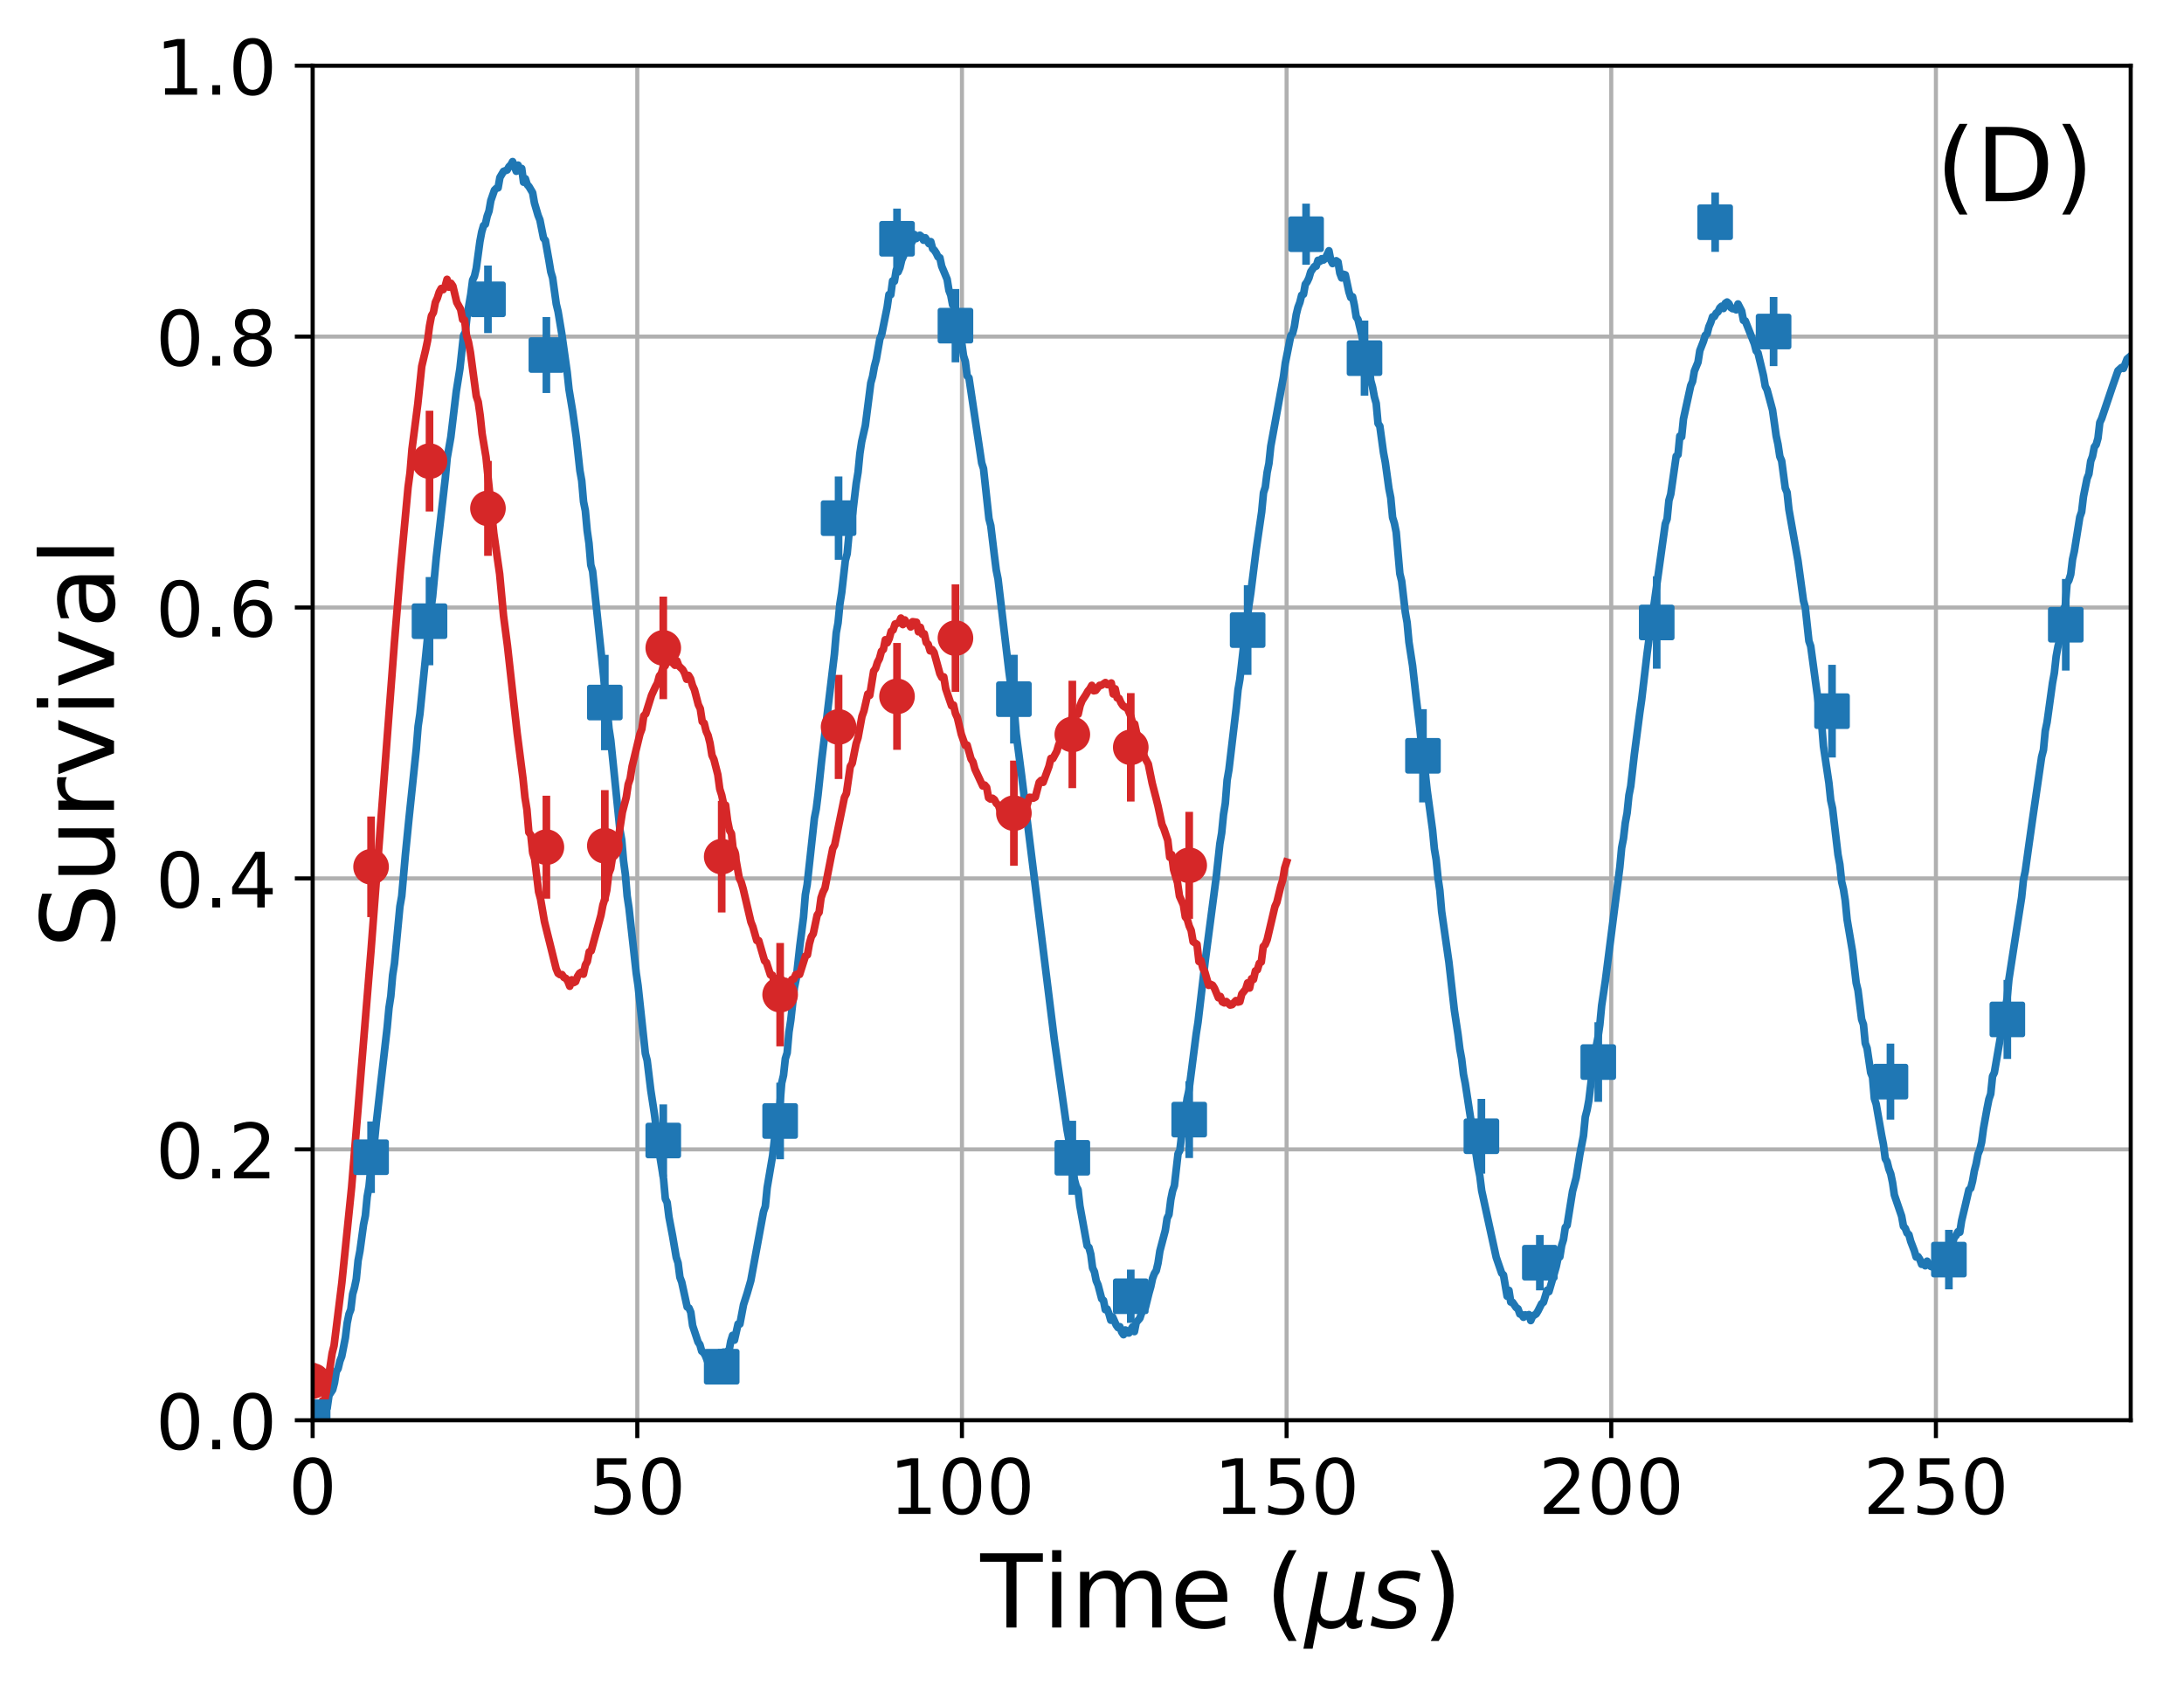<?xml version="1.0" encoding="utf-8" standalone="no"?>
<!DOCTYPE svg PUBLIC "-//W3C//DTD SVG 1.1//EN"
  "http://www.w3.org/Graphics/SVG/1.1/DTD/svg11.dtd">
<!-- Created with matplotlib (http://matplotlib.org/) -->
<svg height="331pt" version="1.1" viewBox="0 0 429 331" width="429pt" xmlns="http://www.w3.org/2000/svg" xmlns:xlink="http://www.w3.org/1999/xlink">
 <defs>
  <style type="text/css">
*{stroke-linecap:butt;stroke-linejoin:round;}
  </style>
 </defs>
 <g id="figure_1">
  <g id="patch_1">
   <path d="M 0 331.128 
L 429.231 331.128 
L 429.231 0 
L 0 0 
z
" style="fill:none;"/>
  </g>
  <g id="axes_1">
   <g id="patch_2">
    <path d="M 61.411 279.011 
L 418.531 279.011 
L 418.531 12.899 
L 61.411 12.899 
z
" style="fill:none;"/>
   </g>
   <g id="matplotlib.axis_1">
    <g id="xtick_1">
     <g id="line2d_1">
      <path clip-path="url(#p1da729468f)" d="M 61.411 279.011 
L 61.411 12.899 
" style="fill:none;stroke:#b0b0b0;stroke-linecap:square;stroke-width:0.8;"/>
     </g>
     <g id="line2d_2">
      <defs>
       <path d="M 0 0 
L 0 3.5 
" id="m005f0a59be" style="stroke:#000000;stroke-width:0.8;"/>
      </defs>
      <g>
       <use style="stroke:#000000;stroke-width:0.8;" x="61.411" xlink:href="#m005f0a59be" y="279.011"/>
      </g>
     </g>
     <g id="text_1">
      <!-- 0 -->
      <defs>
       <path d="M 31.781 66.406 
Q 24.172 66.406 20.328 58.906 
Q 16.5 51.422 16.5 36.375 
Q 16.5 21.391 20.328 13.891 
Q 24.172 6.391 31.781 6.391 
Q 39.453 6.391 43.281 13.891 
Q 47.125 21.391 47.125 36.375 
Q 47.125 51.422 43.281 58.906 
Q 39.453 66.406 31.781 66.406 
z
M 31.781 74.219 
Q 44.047 74.219 50.516 64.516 
Q 56.984 54.828 56.984 36.375 
Q 56.984 17.969 50.516 8.266 
Q 44.047 -1.422 31.781 -1.422 
Q 19.531 -1.422 13.062 8.266 
Q 6.594 17.969 6.594 36.375 
Q 6.594 54.828 13.062 64.516 
Q 19.531 74.219 31.781 74.219 
z
" id="DejaVuSans-30"/>
      </defs>
      <g transform="translate(56.639 297.408)scale(0.15 -0.15)">
       <use xlink:href="#DejaVuSans-30"/>
      </g>
     </g>
    </g>
    <g id="xtick_2">
     <g id="line2d_3">
      <path clip-path="url(#p1da729468f)" d="M 125.182 279.011 
L 125.182 12.899 
" style="fill:none;stroke:#b0b0b0;stroke-linecap:square;stroke-width:0.8;"/>
     </g>
     <g id="line2d_4">
      <g>
       <use style="stroke:#000000;stroke-width:0.8;" x="125.182" xlink:href="#m005f0a59be" y="279.011"/>
      </g>
     </g>
     <g id="text_2">
      <!-- 50 -->
      <defs>
       <path d="M 10.797 72.906 
L 49.516 72.906 
L 49.516 64.594 
L 19.828 64.594 
L 19.828 46.734 
Q 21.969 47.469 24.109 47.828 
Q 26.266 48.188 28.422 48.188 
Q 40.625 48.188 47.75 41.5 
Q 54.891 34.812 54.891 23.391 
Q 54.891 11.625 47.562 5.094 
Q 40.234 -1.422 26.906 -1.422 
Q 22.312 -1.422 17.547 -0.641 
Q 12.797 0.141 7.719 1.703 
L 7.719 11.625 
Q 12.109 9.234 16.797 8.062 
Q 21.484 6.891 26.703 6.891 
Q 35.156 6.891 40.078 11.328 
Q 45.016 15.766 45.016 23.391 
Q 45.016 31 40.078 35.438 
Q 35.156 39.891 26.703 39.891 
Q 22.75 39.891 18.812 39.016 
Q 14.891 38.141 10.797 36.281 
z
" id="DejaVuSans-35"/>
      </defs>
      <g transform="translate(115.639 297.408)scale(0.15 -0.15)">
       <use xlink:href="#DejaVuSans-35"/>
       <use x="63.623" xlink:href="#DejaVuSans-30"/>
      </g>
     </g>
    </g>
    <g id="xtick_3">
     <g id="line2d_5">
      <path clip-path="url(#p1da729468f)" d="M 188.954 279.011 
L 188.954 12.899 
" style="fill:none;stroke:#b0b0b0;stroke-linecap:square;stroke-width:0.8;"/>
     </g>
     <g id="line2d_6">
      <g>
       <use style="stroke:#000000;stroke-width:0.8;" x="188.954" xlink:href="#m005f0a59be" y="279.011"/>
      </g>
     </g>
     <g id="text_3">
      <!-- 100 -->
      <defs>
       <path d="M 12.406 8.297 
L 28.516 8.297 
L 28.516 63.922 
L 10.984 60.406 
L 10.984 69.391 
L 28.422 72.906 
L 38.281 72.906 
L 38.281 8.297 
L 54.391 8.297 
L 54.391 0 
L 12.406 0 
z
" id="DejaVuSans-31"/>
      </defs>
      <g transform="translate(174.638 297.408)scale(0.15 -0.15)">
       <use xlink:href="#DejaVuSans-31"/>
       <use x="63.623" xlink:href="#DejaVuSans-30"/>
       <use x="127.246" xlink:href="#DejaVuSans-30"/>
      </g>
     </g>
    </g>
    <g id="xtick_4">
     <g id="line2d_7">
      <path clip-path="url(#p1da729468f)" d="M 252.725 279.011 
L 252.725 12.899 
" style="fill:none;stroke:#b0b0b0;stroke-linecap:square;stroke-width:0.8;"/>
     </g>
     <g id="line2d_8">
      <g>
       <use style="stroke:#000000;stroke-width:0.8;" x="252.725" xlink:href="#m005f0a59be" y="279.011"/>
      </g>
     </g>
     <g id="text_4">
      <!-- 150 -->
      <g transform="translate(238.41 297.408)scale(0.15 -0.15)">
       <use xlink:href="#DejaVuSans-31"/>
       <use x="63.623" xlink:href="#DejaVuSans-35"/>
       <use x="127.246" xlink:href="#DejaVuSans-30"/>
      </g>
     </g>
    </g>
    <g id="xtick_5">
     <g id="line2d_9">
      <path clip-path="url(#p1da729468f)" d="M 316.497 279.011 
L 316.497 12.899 
" style="fill:none;stroke:#b0b0b0;stroke-linecap:square;stroke-width:0.8;"/>
     </g>
     <g id="line2d_10">
      <g>
       <use style="stroke:#000000;stroke-width:0.8;" x="316.497" xlink:href="#m005f0a59be" y="279.011"/>
      </g>
     </g>
     <g id="text_5">
      <!-- 200 -->
      <defs>
       <path d="M 19.188 8.297 
L 53.609 8.297 
L 53.609 0 
L 7.328 0 
L 7.328 8.297 
Q 12.938 14.109 22.625 23.891 
Q 32.328 33.688 34.812 36.531 
Q 39.547 41.844 41.422 45.531 
Q 43.312 49.219 43.312 52.781 
Q 43.312 58.594 39.234 62.25 
Q 35.156 65.922 28.609 65.922 
Q 23.969 65.922 18.812 64.312 
Q 13.672 62.703 7.812 59.422 
L 7.812 69.391 
Q 13.766 71.781 18.938 73 
Q 24.125 74.219 28.422 74.219 
Q 39.75 74.219 46.484 68.547 
Q 53.219 62.891 53.219 53.422 
Q 53.219 48.922 51.531 44.891 
Q 49.859 40.875 45.406 35.406 
Q 44.188 33.984 37.641 27.219 
Q 31.109 20.453 19.188 8.297 
z
" id="DejaVuSans-32"/>
      </defs>
      <g transform="translate(302.181 297.408)scale(0.15 -0.15)">
       <use xlink:href="#DejaVuSans-32"/>
       <use x="63.623" xlink:href="#DejaVuSans-30"/>
       <use x="127.246" xlink:href="#DejaVuSans-30"/>
      </g>
     </g>
    </g>
    <g id="xtick_6">
     <g id="line2d_11">
      <path clip-path="url(#p1da729468f)" d="M 380.268 279.011 
L 380.268 12.899 
" style="fill:none;stroke:#b0b0b0;stroke-linecap:square;stroke-width:0.8;"/>
     </g>
     <g id="line2d_12">
      <g>
       <use style="stroke:#000000;stroke-width:0.8;" x="380.268" xlink:href="#m005f0a59be" y="279.011"/>
      </g>
     </g>
     <g id="text_6">
      <!-- 250 -->
      <g transform="translate(365.952 297.408)scale(0.15 -0.15)">
       <use xlink:href="#DejaVuSans-32"/>
       <use x="63.623" xlink:href="#DejaVuSans-35"/>
       <use x="127.246" xlink:href="#DejaVuSans-30"/>
      </g>
     </g>
    </g>
    <g id="text_7">
     <!-- Time ($\mu s$) -->
     <defs>
      <path d="M -0.297 72.906 
L 61.375 72.906 
L 61.375 64.594 
L 35.5 64.594 
L 35.5 0 
L 25.594 0 
L 25.594 64.594 
L -0.297 64.594 
z
" id="DejaVuSans-54"/>
      <path d="M 9.422 54.688 
L 18.406 54.688 
L 18.406 0 
L 9.422 0 
z
M 9.422 75.984 
L 18.406 75.984 
L 18.406 64.594 
L 9.422 64.594 
z
" id="DejaVuSans-69"/>
      <path d="M 52 44.188 
Q 55.375 50.25 60.062 53.125 
Q 64.75 56 71.094 56 
Q 79.641 56 84.281 50.016 
Q 88.922 44.047 88.922 33.016 
L 88.922 0 
L 79.891 0 
L 79.891 32.719 
Q 79.891 40.578 77.094 44.375 
Q 74.312 48.188 68.609 48.188 
Q 61.625 48.188 57.562 43.547 
Q 53.516 38.922 53.516 30.906 
L 53.516 0 
L 44.484 0 
L 44.484 32.719 
Q 44.484 40.625 41.703 44.406 
Q 38.922 48.188 33.109 48.188 
Q 26.219 48.188 22.156 43.531 
Q 18.109 38.875 18.109 30.906 
L 18.109 0 
L 9.078 0 
L 9.078 54.688 
L 18.109 54.688 
L 18.109 46.188 
Q 21.188 51.219 25.484 53.609 
Q 29.781 56 35.688 56 
Q 41.656 56 45.828 52.969 
Q 50 49.953 52 44.188 
z
" id="DejaVuSans-6d"/>
      <path d="M 56.203 29.594 
L 56.203 25.203 
L 14.891 25.203 
Q 15.484 15.922 20.484 11.062 
Q 25.484 6.203 34.422 6.203 
Q 39.594 6.203 44.453 7.469 
Q 49.312 8.734 54.109 11.281 
L 54.109 2.781 
Q 49.266 0.734 44.188 -0.344 
Q 39.109 -1.422 33.891 -1.422 
Q 20.797 -1.422 13.156 6.188 
Q 5.516 13.812 5.516 26.812 
Q 5.516 40.234 12.766 48.109 
Q 20.016 56 32.328 56 
Q 43.359 56 49.781 48.891 
Q 56.203 41.797 56.203 29.594 
z
M 47.219 32.234 
Q 47.125 39.594 43.094 43.984 
Q 39.062 48.391 32.422 48.391 
Q 24.906 48.391 20.391 44.141 
Q 15.875 39.891 15.188 32.172 
z
" id="DejaVuSans-65"/>
      <path id="DejaVuSans-20"/>
      <path d="M 31 75.875 
Q 24.469 64.656 21.281 53.656 
Q 18.109 42.672 18.109 31.391 
Q 18.109 20.125 21.312 9.062 
Q 24.516 -2 31 -13.188 
L 23.188 -13.188 
Q 15.875 -1.703 12.234 9.375 
Q 8.594 20.453 8.594 31.391 
Q 8.594 42.281 12.203 53.312 
Q 15.828 64.359 23.188 75.875 
z
" id="DejaVuSans-28"/>
      <path d="M -1.312 -20.797 
L 13.375 54.688 
L 22.406 54.688 
L 15.766 20.656 
Q 15.578 19.625 15.422 18.359 
Q 15.281 17.094 15.281 15.828 
Q 15.281 11.281 18.141 8.828 
Q 21 6.391 26.312 6.391 
Q 33.547 6.391 37.984 10.484 
Q 42.438 14.594 44 22.797 
L 50.203 54.688 
L 59.188 54.688 
L 51.031 12.641 
Q 50.828 11.719 50.75 11.031 
Q 50.688 10.359 50.688 9.812 
Q 50.688 8.297 51.297 7.594 
Q 51.906 6.891 53.219 6.891 
Q 53.719 6.891 54.562 7.125 
Q 55.422 7.375 56.984 8.016 
L 55.609 0.781 
Q 53.469 -0.297 51.516 -0.859 
Q 49.562 -1.422 47.703 -1.422 
Q 44.484 -1.422 42.656 0.625 
Q 40.828 2.688 40.828 6.297 
Q 38.094 2.391 34.297 0.484 
Q 30.516 -1.422 25.391 -1.422 
Q 20.844 -1.422 17.453 0.672 
Q 14.062 2.781 12.984 6.203 
L 7.719 -20.797 
z
" id="DejaVuSans-Oblique-3bc"/>
      <path d="M 50 53.078 
L 48.297 44.578 
Q 44.734 46.531 40.766 47.5 
Q 36.812 48.484 32.625 48.484 
Q 25.531 48.484 21.453 46.062 
Q 17.391 43.656 17.391 39.5 
Q 17.391 34.672 26.859 32.078 
Q 27.594 31.891 27.938 31.781 
L 30.812 30.906 
Q 39.797 28.422 42.797 25.688 
Q 45.797 22.953 45.797 18.219 
Q 45.797 9.516 38.891 4.047 
Q 31.984 -1.422 20.797 -1.422 
Q 16.453 -1.422 11.672 -0.578 
Q 6.891 0.25 1.125 2 
L 2.875 11.281 
Q 7.812 8.734 12.594 7.422 
Q 17.391 6.109 21.781 6.109 
Q 28.375 6.109 32.5 8.938 
Q 36.625 11.766 36.625 16.109 
Q 36.625 20.797 25.781 23.688 
L 24.859 23.922 
L 21.781 24.703 
Q 14.938 26.516 11.766 29.469 
Q 8.594 32.422 8.594 37.016 
Q 8.594 45.75 15.156 50.875 
Q 21.734 56 33.016 56 
Q 37.453 56 41.672 55.266 
Q 45.906 54.547 50 53.078 
z
" id="DejaVuSans-Oblique-73"/>
      <path d="M 8.016 75.875 
L 15.828 75.875 
Q 23.141 64.359 26.781 53.312 
Q 30.422 42.281 30.422 31.391 
Q 30.422 20.453 26.781 9.375 
Q 23.141 -1.703 15.828 -13.188 
L 8.016 -13.188 
Q 14.5 -2 17.703 9.062 
Q 20.906 20.125 20.906 31.391 
Q 20.906 42.672 17.703 53.656 
Q 14.5 64.656 8.016 75.875 
z
" id="DejaVuSans-29"/>
     </defs>
     <g transform="translate(192.571 319.728)scale(0.2 -0.2)">
      <use transform="translate(0 0.016)" xlink:href="#DejaVuSans-54"/>
      <use transform="translate(61.084 0.016)" xlink:href="#DejaVuSans-69"/>
      <use transform="translate(88.867 0.016)" xlink:href="#DejaVuSans-6d"/>
      <use transform="translate(186.279 0.016)" xlink:href="#DejaVuSans-65"/>
      <use transform="translate(247.803 0.016)" xlink:href="#DejaVuSans-20"/>
      <use transform="translate(279.59 0.016)" xlink:href="#DejaVuSans-28"/>
      <use transform="translate(318.604 0.016)" xlink:href="#DejaVuSans-Oblique-3bc"/>
      <use transform="translate(382.227 0.016)" xlink:href="#DejaVuSans-Oblique-73"/>
      <use transform="translate(434.326 0.016)" xlink:href="#DejaVuSans-29"/>
     </g>
    </g>
   </g>
   <g id="matplotlib.axis_2">
    <g id="ytick_1">
     <g id="line2d_13">
      <path clip-path="url(#p1da729468f)" d="M 61.411 279.011 
L 418.531 279.011 
" style="fill:none;stroke:#b0b0b0;stroke-linecap:square;stroke-width:0.8;"/>
     </g>
     <g id="line2d_14">
      <defs>
       <path d="M 0 0 
L -3.5 0 
" id="mc3ce260a5b" style="stroke:#000000;stroke-width:0.8;"/>
      </defs>
      <g>
       <use style="stroke:#000000;stroke-width:0.8;" x="61.411" xlink:href="#mc3ce260a5b" y="279.011"/>
      </g>
     </g>
     <g id="text_8">
      <!-- 0.0 -->
      <defs>
       <path d="M 10.688 12.406 
L 21 12.406 
L 21 0 
L 10.688 0 
z
" id="DejaVuSans-2e"/>
      </defs>
      <g transform="translate(30.556 284.71)scale(0.15 -0.15)">
       <use xlink:href="#DejaVuSans-30"/>
       <use x="63.623" xlink:href="#DejaVuSans-2e"/>
       <use x="95.41" xlink:href="#DejaVuSans-30"/>
      </g>
     </g>
    </g>
    <g id="ytick_2">
     <g id="line2d_15">
      <path clip-path="url(#p1da729468f)" d="M 61.411 225.788 
L 418.531 225.788 
" style="fill:none;stroke:#b0b0b0;stroke-linecap:square;stroke-width:0.8;"/>
     </g>
     <g id="line2d_16">
      <g>
       <use style="stroke:#000000;stroke-width:0.8;" x="61.411" xlink:href="#mc3ce260a5b" y="225.788"/>
      </g>
     </g>
     <g id="text_9">
      <!-- 0.2 -->
      <g transform="translate(30.556 231.487)scale(0.15 -0.15)">
       <use xlink:href="#DejaVuSans-30"/>
       <use x="63.623" xlink:href="#DejaVuSans-2e"/>
       <use x="95.41" xlink:href="#DejaVuSans-32"/>
      </g>
     </g>
    </g>
    <g id="ytick_3">
     <g id="line2d_17">
      <path clip-path="url(#p1da729468f)" d="M 61.411 172.566 
L 418.531 172.566 
" style="fill:none;stroke:#b0b0b0;stroke-linecap:square;stroke-width:0.8;"/>
     </g>
     <g id="line2d_18">
      <g>
       <use style="stroke:#000000;stroke-width:0.8;" x="61.411" xlink:href="#mc3ce260a5b" y="172.566"/>
      </g>
     </g>
     <g id="text_10">
      <!-- 0.4 -->
      <defs>
       <path d="M 37.797 64.312 
L 12.891 25.391 
L 37.797 25.391 
z
M 35.203 72.906 
L 47.609 72.906 
L 47.609 25.391 
L 58.016 25.391 
L 58.016 17.188 
L 47.609 17.188 
L 47.609 0 
L 37.797 0 
L 37.797 17.188 
L 4.891 17.188 
L 4.891 26.703 
z
" id="DejaVuSans-34"/>
      </defs>
      <g transform="translate(30.556 178.265)scale(0.15 -0.15)">
       <use xlink:href="#DejaVuSans-30"/>
       <use x="63.623" xlink:href="#DejaVuSans-2e"/>
       <use x="95.41" xlink:href="#DejaVuSans-34"/>
      </g>
     </g>
    </g>
    <g id="ytick_4">
     <g id="line2d_19">
      <path clip-path="url(#p1da729468f)" d="M 61.411 119.344 
L 418.531 119.344 
" style="fill:none;stroke:#b0b0b0;stroke-linecap:square;stroke-width:0.8;"/>
     </g>
     <g id="line2d_20">
      <g>
       <use style="stroke:#000000;stroke-width:0.8;" x="61.411" xlink:href="#mc3ce260a5b" y="119.344"/>
      </g>
     </g>
     <g id="text_11">
      <!-- 0.6 -->
      <defs>
       <path d="M 33.016 40.375 
Q 26.375 40.375 22.484 35.828 
Q 18.609 31.297 18.609 23.391 
Q 18.609 15.531 22.484 10.953 
Q 26.375 6.391 33.016 6.391 
Q 39.656 6.391 43.531 10.953 
Q 47.406 15.531 47.406 23.391 
Q 47.406 31.297 43.531 35.828 
Q 39.656 40.375 33.016 40.375 
z
M 52.594 71.297 
L 52.594 62.312 
Q 48.875 64.062 45.094 64.984 
Q 41.312 65.922 37.594 65.922 
Q 27.828 65.922 22.672 59.328 
Q 17.531 52.734 16.797 39.406 
Q 19.672 43.656 24.016 45.922 
Q 28.375 48.188 33.594 48.188 
Q 44.578 48.188 50.953 41.516 
Q 57.328 34.859 57.328 23.391 
Q 57.328 12.156 50.688 5.359 
Q 44.047 -1.422 33.016 -1.422 
Q 20.359 -1.422 13.672 8.266 
Q 6.984 17.969 6.984 36.375 
Q 6.984 53.656 15.188 63.938 
Q 23.391 74.219 37.203 74.219 
Q 40.922 74.219 44.703 73.484 
Q 48.484 72.75 52.594 71.297 
z
" id="DejaVuSans-36"/>
      </defs>
      <g transform="translate(30.556 125.042)scale(0.15 -0.15)">
       <use xlink:href="#DejaVuSans-30"/>
       <use x="63.623" xlink:href="#DejaVuSans-2e"/>
       <use x="95.41" xlink:href="#DejaVuSans-36"/>
      </g>
     </g>
    </g>
    <g id="ytick_5">
     <g id="line2d_21">
      <path clip-path="url(#p1da729468f)" d="M 61.411 66.121 
L 418.531 66.121 
" style="fill:none;stroke:#b0b0b0;stroke-linecap:square;stroke-width:0.8;"/>
     </g>
     <g id="line2d_22">
      <g>
       <use style="stroke:#000000;stroke-width:0.8;" x="61.411" xlink:href="#mc3ce260a5b" y="66.121"/>
      </g>
     </g>
     <g id="text_12">
      <!-- 0.8 -->
      <defs>
       <path d="M 31.781 34.625 
Q 24.75 34.625 20.719 30.859 
Q 16.703 27.094 16.703 20.516 
Q 16.703 13.922 20.719 10.156 
Q 24.75 6.391 31.781 6.391 
Q 38.812 6.391 42.859 10.172 
Q 46.922 13.969 46.922 20.516 
Q 46.922 27.094 42.891 30.859 
Q 38.875 34.625 31.781 34.625 
z
M 21.922 38.812 
Q 15.578 40.375 12.031 44.719 
Q 8.5 49.078 8.5 55.328 
Q 8.5 64.062 14.719 69.141 
Q 20.953 74.219 31.781 74.219 
Q 42.672 74.219 48.875 69.141 
Q 55.078 64.062 55.078 55.328 
Q 55.078 49.078 51.531 44.719 
Q 48 40.375 41.703 38.812 
Q 48.828 37.156 52.797 32.312 
Q 56.781 27.484 56.781 20.516 
Q 56.781 9.906 50.312 4.234 
Q 43.844 -1.422 31.781 -1.422 
Q 19.734 -1.422 13.25 4.234 
Q 6.781 9.906 6.781 20.516 
Q 6.781 27.484 10.781 32.312 
Q 14.797 37.156 21.922 38.812 
z
M 18.312 54.391 
Q 18.312 48.734 21.844 45.562 
Q 25.391 42.391 31.781 42.391 
Q 38.141 42.391 41.719 45.562 
Q 45.312 48.734 45.312 54.391 
Q 45.312 60.062 41.719 63.234 
Q 38.141 66.406 31.781 66.406 
Q 25.391 66.406 21.844 63.234 
Q 18.312 60.062 18.312 54.391 
z
" id="DejaVuSans-38"/>
      </defs>
      <g transform="translate(30.556 71.82)scale(0.15 -0.15)">
       <use xlink:href="#DejaVuSans-30"/>
       <use x="63.623" xlink:href="#DejaVuSans-2e"/>
       <use x="95.41" xlink:href="#DejaVuSans-38"/>
      </g>
     </g>
    </g>
    <g id="ytick_6">
     <g id="line2d_23">
      <path clip-path="url(#p1da729468f)" d="M 61.411 12.899 
L 418.531 12.899 
" style="fill:none;stroke:#b0b0b0;stroke-linecap:square;stroke-width:0.8;"/>
     </g>
     <g id="line2d_24">
      <g>
       <use style="stroke:#000000;stroke-width:0.8;" x="61.411" xlink:href="#mc3ce260a5b" y="12.899"/>
      </g>
     </g>
     <g id="text_13">
      <!-- 1.0 -->
      <g transform="translate(30.556 18.598)scale(0.15 -0.15)">
       <use xlink:href="#DejaVuSans-31"/>
       <use x="63.623" xlink:href="#DejaVuSans-2e"/>
       <use x="95.41" xlink:href="#DejaVuSans-30"/>
      </g>
     </g>
    </g>
    <g id="text_14">
     <!-- Survival -->
     <defs>
      <path d="M 53.516 70.516 
L 53.516 60.891 
Q 47.906 63.578 42.922 64.891 
Q 37.938 66.219 33.297 66.219 
Q 25.25 66.219 20.875 63.094 
Q 16.5 59.969 16.5 54.203 
Q 16.5 49.359 19.406 46.891 
Q 22.312 44.438 30.422 42.922 
L 36.375 41.703 
Q 47.406 39.594 52.656 34.297 
Q 57.906 29 57.906 20.125 
Q 57.906 9.516 50.797 4.047 
Q 43.703 -1.422 29.984 -1.422 
Q 24.812 -1.422 18.969 -0.25 
Q 13.141 0.922 6.891 3.219 
L 6.891 13.375 
Q 12.891 10.016 18.656 8.297 
Q 24.422 6.594 29.984 6.594 
Q 38.422 6.594 43.016 9.906 
Q 47.609 13.234 47.609 19.391 
Q 47.609 24.75 44.312 27.781 
Q 41.016 30.812 33.5 32.328 
L 27.484 33.5 
Q 16.453 35.688 11.516 40.375 
Q 6.594 45.062 6.594 53.422 
Q 6.594 63.094 13.406 68.656 
Q 20.219 74.219 32.172 74.219 
Q 37.312 74.219 42.625 73.281 
Q 47.953 72.359 53.516 70.516 
z
" id="DejaVuSans-53"/>
      <path d="M 8.5 21.578 
L 8.5 54.688 
L 17.484 54.688 
L 17.484 21.922 
Q 17.484 14.156 20.5 10.266 
Q 23.531 6.391 29.594 6.391 
Q 36.859 6.391 41.078 11.031 
Q 45.312 15.672 45.312 23.688 
L 45.312 54.688 
L 54.297 54.688 
L 54.297 0 
L 45.312 0 
L 45.312 8.406 
Q 42.047 3.422 37.719 1 
Q 33.406 -1.422 27.688 -1.422 
Q 18.266 -1.422 13.375 4.438 
Q 8.5 10.297 8.5 21.578 
z
M 31.109 56 
z
" id="DejaVuSans-75"/>
      <path d="M 41.109 46.297 
Q 39.594 47.172 37.812 47.578 
Q 36.031 48 33.891 48 
Q 26.266 48 22.188 43.047 
Q 18.109 38.094 18.109 28.812 
L 18.109 0 
L 9.078 0 
L 9.078 54.688 
L 18.109 54.688 
L 18.109 46.188 
Q 20.953 51.172 25.484 53.578 
Q 30.031 56 36.531 56 
Q 37.453 56 38.578 55.875 
Q 39.703 55.766 41.062 55.516 
z
" id="DejaVuSans-72"/>
      <path d="M 2.984 54.688 
L 12.5 54.688 
L 29.594 8.797 
L 46.688 54.688 
L 56.203 54.688 
L 35.688 0 
L 23.484 0 
z
" id="DejaVuSans-76"/>
      <path d="M 34.281 27.484 
Q 23.391 27.484 19.188 25 
Q 14.984 22.516 14.984 16.5 
Q 14.984 11.719 18.141 8.906 
Q 21.297 6.109 26.703 6.109 
Q 34.188 6.109 38.703 11.406 
Q 43.219 16.703 43.219 25.484 
L 43.219 27.484 
z
M 52.203 31.203 
L 52.203 0 
L 43.219 0 
L 43.219 8.297 
Q 40.141 3.328 35.547 0.953 
Q 30.953 -1.422 24.312 -1.422 
Q 15.922 -1.422 10.953 3.297 
Q 6 8.016 6 15.922 
Q 6 25.141 12.172 29.828 
Q 18.359 34.516 30.609 34.516 
L 43.219 34.516 
L 43.219 35.406 
Q 43.219 41.609 39.141 45 
Q 35.062 48.391 27.688 48.391 
Q 23 48.391 18.547 47.266 
Q 14.109 46.141 10.016 43.891 
L 10.016 52.203 
Q 14.938 54.109 19.578 55.047 
Q 24.219 56 28.609 56 
Q 40.484 56 46.344 49.844 
Q 52.203 43.703 52.203 31.203 
z
" id="DejaVuSans-61"/>
      <path d="M 9.422 75.984 
L 18.406 75.984 
L 18.406 0 
L 9.422 0 
z
" id="DejaVuSans-6c"/>
     </defs>
     <g transform="translate(22.397 186.274)rotate(-90)scale(0.2 -0.2)">
      <use xlink:href="#DejaVuSans-53"/>
      <use x="63.477" xlink:href="#DejaVuSans-75"/>
      <use x="126.855" xlink:href="#DejaVuSans-72"/>
      <use x="167.969" xlink:href="#DejaVuSans-76"/>
      <use x="227.148" xlink:href="#DejaVuSans-69"/>
      <use x="254.932" xlink:href="#DejaVuSans-76"/>
      <use x="314.111" xlink:href="#DejaVuSans-61"/>
      <use x="375.391" xlink:href="#DejaVuSans-6c"/>
     </g>
    </g>
   </g>
   <g id="LineCollection_1">
    <path clip-path="url(#p1da729468f)" d="M 61.411 279.011 
L 61.411 277.828 
" style="fill:none;stroke:#1f77b4;stroke-width:1.5;"/>
    <path clip-path="url(#p1da729468f)" d="M 72.89 234.357 
L 72.89 220.309 
" style="fill:none;stroke:#1f77b4;stroke-width:1.5;"/>
    <path clip-path="url(#p1da729468f)" d="M 84.369 130.696 
L 84.369 113.361 
" style="fill:none;stroke:#1f77b4;stroke-width:1.5;"/>
    <path clip-path="url(#p1da729468f)" d="M 95.848 65.433 
L 95.848 52.167 
" style="fill:none;stroke:#1f77b4;stroke-width:1.5;"/>
    <path clip-path="url(#p1da729468f)" d="M 107.326 77.209 
L 107.326 62.28 
" style="fill:none;stroke:#1f77b4;stroke-width:1.5;"/>
    <path clip-path="url(#p1da729468f)" d="M 118.805 147.379 
L 118.805 128.643 
" style="fill:none;stroke:#1f77b4;stroke-width:1.5;"/>
    <path clip-path="url(#p1da729468f)" d="M 130.284 231.148 
L 130.284 216.958 
" style="fill:none;stroke:#1f77b4;stroke-width:1.5;"/>
    <path clip-path="url(#p1da729468f)" d="M 141.763 271.98 
L 141.763 265 
" style="fill:none;stroke:#1f77b4;stroke-width:1.5;"/>
    <path clip-path="url(#p1da729468f)" d="M 153.242 227.74 
L 153.242 212.697 
" style="fill:none;stroke:#1f77b4;stroke-width:1.5;"/>
    <path clip-path="url(#p1da729468f)" d="M 164.721 109.977 
L 164.721 93.606 
" style="fill:none;stroke:#1f77b4;stroke-width:1.5;"/>
    <path clip-path="url(#p1da729468f)" d="M 176.2 52.842 
L 176.2 40.976 
" style="fill:none;stroke:#1f77b4;stroke-width:1.5;"/>
    <path clip-path="url(#p1da729468f)" d="M 187.678 71.182 
L 187.678 56.773 
" style="fill:none;stroke:#1f77b4;stroke-width:1.5;"/>
    <path clip-path="url(#p1da729468f)" d="M 199.157 146.069 
L 199.157 128.635 
" style="fill:none;stroke:#1f77b4;stroke-width:1.5;"/>
    <path clip-path="url(#p1da729468f)" d="M 210.636 234.709 
L 210.636 220.179 
" style="fill:none;stroke:#1f77b4;stroke-width:1.5;"/>
    <path clip-path="url(#p1da729468f)" d="M 222.115 259.882 
L 222.115 249.415 
" style="fill:none;stroke:#1f77b4;stroke-width:1.5;"/>
    <path clip-path="url(#p1da729468f)" d="M 233.594 227.496 
L 233.594 212.392 
" style="fill:none;stroke:#1f77b4;stroke-width:1.5;"/>
    <path clip-path="url(#p1da729468f)" d="M 245.073 132.583 
L 245.073 114.974 
" style="fill:none;stroke:#1f77b4;stroke-width:1.5;"/>
    <path clip-path="url(#p1da729468f)" d="M 256.552 52.006 
L 256.552 40.007 
" style="fill:none;stroke:#1f77b4;stroke-width:1.5;"/>
    <path clip-path="url(#p1da729468f)" d="M 268.03 77.729 
L 268.03 62.981 
" style="fill:none;stroke:#1f77b4;stroke-width:1.5;"/>
    <path clip-path="url(#p1da729468f)" d="M 279.509 157.636 
L 279.509 139.319 
" style="fill:none;stroke:#1f77b4;stroke-width:1.5;"/>
    <path clip-path="url(#p1da729468f)" d="M 290.988 230.558 
L 290.988 215.868 
" style="fill:none;stroke:#1f77b4;stroke-width:1.5;"/>
    <path clip-path="url(#p1da729468f)" d="M 302.467 253.49 
L 302.467 242.62 
" style="fill:none;stroke:#1f77b4;stroke-width:1.5;"/>
    <path clip-path="url(#p1da729468f)" d="M 313.946 216.458 
L 313.946 200.82 
" style="fill:none;stroke:#1f77b4;stroke-width:1.5;"/>
    <path clip-path="url(#p1da729468f)" d="M 325.425 131.364 
L 325.425 113.208 
" style="fill:none;stroke:#1f77b4;stroke-width:1.5;"/>
    <path clip-path="url(#p1da729468f)" d="M 336.904 49.475 
L 336.904 37.829 
" style="fill:none;stroke:#1f77b4;stroke-width:1.5;"/>
    <path clip-path="url(#p1da729468f)" d="M 348.382 71.918 
L 348.382 58.345 
" style="fill:none;stroke:#1f77b4;stroke-width:1.5;"/>
    <path clip-path="url(#p1da729468f)" d="M 359.861 148.815 
L 359.861 130.601 
" style="fill:none;stroke:#1f77b4;stroke-width:1.5;"/>
    <path clip-path="url(#p1da729468f)" d="M 371.34 219.947 
L 371.34 205.019 
" style="fill:none;stroke:#1f77b4;stroke-width:1.5;"/>
    <path clip-path="url(#p1da729468f)" d="M 382.819 253.297 
L 382.819 241.6 
" style="fill:none;stroke:#1f77b4;stroke-width:1.5;"/>
    <path clip-path="url(#p1da729468f)" d="M 394.298 208.021 
L 394.298 192.506 
" style="fill:none;stroke:#1f77b4;stroke-width:1.5;"/>
    <path clip-path="url(#p1da729468f)" d="M 405.777 131.73 
L 405.777 113.735 
" style="fill:none;stroke:#1f77b4;stroke-width:1.5;"/>
   </g>
   <g id="LineCollection_2">
    <path clip-path="url(#p1da729468f)" d="M 61.411 274.781 
L 61.411 267.789 
" style="fill:none;stroke:#d62728;stroke-width:1.5;"/>
    <path clip-path="url(#p1da729468f)" d="M 72.89 180.173 
L 72.89 160.398 
" style="fill:none;stroke:#d62728;stroke-width:1.5;"/>
    <path clip-path="url(#p1da729468f)" d="M 84.369 100.494 
L 84.369 80.684 
" style="fill:none;stroke:#d62728;stroke-width:1.5;"/>
    <path clip-path="url(#p1da729468f)" d="M 95.848 109.194 
L 95.848 90.543 
" style="fill:none;stroke:#d62728;stroke-width:1.5;"/>
    <path clip-path="url(#p1da729468f)" d="M 107.326 176.537 
L 107.326 156.312 
" style="fill:none;stroke:#d62728;stroke-width:1.5;"/>
    <path clip-path="url(#p1da729468f)" d="M 118.805 177.064 
L 118.805 155.222 
" style="fill:none;stroke:#d62728;stroke-width:1.5;"/>
    <path clip-path="url(#p1da729468f)" d="M 130.284 137.354 
L 130.284 117.207 
" style="fill:none;stroke:#d62728;stroke-width:1.5;"/>
    <path clip-path="url(#p1da729468f)" d="M 141.763 179.254 
L 141.763 157.318 
" style="fill:none;stroke:#d62728;stroke-width:1.5;"/>
    <path clip-path="url(#p1da729468f)" d="M 153.242 205.55 
L 153.242 185.253 
" style="fill:none;stroke:#d62728;stroke-width:1.5;"/>
    <path clip-path="url(#p1da729468f)" d="M 164.721 153.038 
L 164.721 132.573 
" style="fill:none;stroke:#d62728;stroke-width:1.5;"/>
    <path clip-path="url(#p1da729468f)" d="M 176.2 147.301 
L 176.2 126.313 
" style="fill:none;stroke:#d62728;stroke-width:1.5;"/>
    <path clip-path="url(#p1da729468f)" d="M 187.678 135.91 
L 187.678 114.795 
" style="fill:none;stroke:#d62728;stroke-width:1.5;"/>
    <path clip-path="url(#p1da729468f)" d="M 199.157 170.081 
L 199.157 149.414 
" style="fill:none;stroke:#d62728;stroke-width:1.5;"/>
    <path clip-path="url(#p1da729468f)" d="M 210.636 154.832 
L 210.636 133.73 
" style="fill:none;stroke:#d62728;stroke-width:1.5;"/>
    <path clip-path="url(#p1da729468f)" d="M 222.115 157.461 
L 222.115 136.155 
" style="fill:none;stroke:#d62728;stroke-width:1.5;"/>
    <path clip-path="url(#p1da729468f)" d="M 233.594 180.501 
L 233.594 159.48 
" style="fill:none;stroke:#d62728;stroke-width:1.5;"/>
   </g>
   <g id="line2d_25">
    <path clip-path="url(#p1da729468f)" d="M 61.411 278.519 
L 62.125 278.519 
L 62.482 278.148 
L 62.839 278.519 
L 63.197 277.345 
L 63.554 277.448 
L 64.268 276.592 
L 64.625 274.1 
L 65.339 273.022 
L 65.696 271.673 
L 66.053 269.444 
L 66.411 268.864 
L 66.768 267.38 
L 67.125 266.458 
L 67.839 262.801 
L 68.196 259.898 
L 68.553 258.16 
L 68.91 257.241 
L 69.268 254.239 
L 69.625 252.994 
L 69.982 251.274 
L 70.339 247.637 
L 70.696 245.776 
L 71.41 240.557 
L 71.767 238.814 
L 72.125 235.081 
L 72.482 233.096 
L 72.839 229.53 
L 73.196 227.958 
L 73.91 220.626 
L 76.053 201.836 
L 76.41 197.987 
L 76.767 195.692 
L 77.124 191.581 
L 77.481 189.317 
L 78.553 178.073 
L 78.91 176.057 
L 79.624 167.941 
L 80.338 160.771 
L 81.767 147.172 
L 82.124 142.696 
L 82.481 140.252 
L 84.267 122.435 
L 84.981 117.185 
L 85.695 109.5 
L 87.481 93.82 
L 87.838 89.968 
L 88.552 85.881 
L 89.623 76.922 
L 90.338 72.439 
L 91.052 65.868 
L 91.409 65.253 
L 91.766 61.957 
L 92.48 57.781 
L 92.837 55.026 
L 93.195 54.276 
L 93.552 52.732 
L 94.266 47.455 
L 94.623 45.552 
L 94.98 44.321 
L 95.337 44.047 
L 95.694 42.464 
L 96.052 41.466 
L 96.409 39.414 
L 97.123 37.36 
L 97.48 37.004 
L 97.837 36.906 
L 98.194 34.867 
L 98.909 33.663 
L 99.623 33.39 
L 99.98 32.741 
L 100.337 32.396 
L 100.694 31.747 
L 101.408 33.644 
L 101.765 32.437 
L 102.123 33.592 
L 102.48 33.097 
L 102.837 35.791 
L 103.194 35.106 
L 103.551 36.248 
L 103.908 36.648 
L 104.622 37.858 
L 104.98 39.881 
L 105.694 42.313 
L 106.051 43.206 
L 106.765 46.788 
L 107.122 47.224 
L 107.837 51.245 
L 108.194 53.397 
L 108.551 54.574 
L 109.265 59.722 
L 109.622 61.201 
L 110.336 65.486 
L 111.408 73.121 
L 111.765 76.475 
L 112.479 80.764 
L 113.193 85.859 
L 113.908 92.448 
L 114.265 94.432 
L 114.622 98.561 
L 114.979 100.333 
L 115.336 104.225 
L 115.693 106.723 
L 116.05 110.987 
L 116.407 112.21 
L 118.55 132.68 
L 118.907 136.553 
L 119.264 139.211 
L 119.621 143.106 
L 119.979 145.436 
L 121.764 162.97 
L 122.121 164.984 
L 122.478 169.111 
L 122.836 171.763 
L 123.193 176.015 
L 123.55 178.393 
L 124.978 191.196 
L 125.335 193.646 
L 126.764 206.96 
L 127.121 208.309 
L 127.835 214.203 
L 128.549 218.842 
L 129.621 227.139 
L 130.335 231.561 
L 130.692 235.501 
L 131.049 236.23 
L 131.406 239.089 
L 132.121 242.832 
L 132.835 247.017 
L 133.192 248.102 
L 133.549 250.908 
L 133.906 251.85 
L 134.978 256.755 
L 135.335 256.955 
L 135.692 257.787 
L 136.049 260.404 
L 137.12 263.644 
L 137.477 264.154 
L 137.835 265.429 
L 138.192 265.7 
L 138.549 266.29 
L 139.263 268.137 
L 139.977 267.263 
L 140.334 267.357 
L 140.692 267.15 
L 141.049 266.485 
L 141.406 267.15 
L 141.763 266.887 
L 142.12 265.611 
L 142.477 266.248 
L 142.834 265.453 
L 143.191 265.414 
L 143.549 263.48 
L 143.906 262.329 
L 144.263 263.272 
L 144.977 260.096 
L 145.334 260.111 
L 146.048 256.305 
L 146.763 254.068 
L 147.477 251.595 
L 149.977 238.015 
L 150.334 236.995 
L 150.691 233.331 
L 151.762 227.034 
L 152.477 220.74 
L 152.834 220.288 
L 153.191 217.095 
L 153.548 212.757 
L 153.905 211.241 
L 154.262 207.963 
L 154.619 206.837 
L 154.976 202.745 
L 155.333 200.408 
L 156.048 194.006 
L 156.405 192.242 
L 157.119 185.758 
L 157.833 180.19 
L 158.19 175.776 
L 158.548 173.773 
L 159.976 160.71 
L 160.333 158.921 
L 160.69 156.08 
L 161.405 149.297 
L 163.904 128.506 
L 164.261 124.306 
L 164.619 122.358 
L 164.976 118.667 
L 165.333 116.421 
L 166.047 110.108 
L 166.404 108.772 
L 166.761 105 
L 167.476 100.914 
L 168.19 94.915 
L 168.547 92.765 
L 168.904 89.105 
L 169.261 86.744 
L 169.975 83.609 
L 171.047 75.241 
L 171.404 73.95 
L 171.761 71.973 
L 172.118 70.624 
L 172.832 66.568 
L 173.189 65.685 
L 174.261 60.359 
L 174.618 57.864 
L 174.975 57.891 
L 175.332 55.172 
L 175.689 55.261 
L 176.046 53.074 
L 176.404 53.429 
L 176.761 52.593 
L 177.118 51.101 
L 177.475 50.293 
L 177.832 48.947 
L 178.189 48.996 
L 178.546 47.884 
L 178.903 47.922 
L 179.261 47.317 
L 179.618 46.072 
L 179.975 46.868 
L 180.332 46.358 
L 180.689 46.208 
L 181.046 46.515 
L 181.403 47.185 
L 181.76 46.718 
L 182.475 47.871 
L 182.832 47.468 
L 183.189 48.836 
L 183.546 49.179 
L 183.903 49.72 
L 184.26 50.467 
L 184.617 50.633 
L 184.974 52.297 
L 186.046 54.866 
L 186.403 57.066 
L 186.76 57.992 
L 187.117 59.88 
L 187.474 60.295 
L 188.189 64.728 
L 188.903 67.292 
L 189.26 69.877 
L 189.617 71.011 
L 189.974 73.818 
L 190.331 74.229 
L 192.831 90.955 
L 193.188 92.051 
L 194.26 101.898 
L 194.617 103.27 
L 195.331 109.185 
L 195.688 111.989 
L 196.045 113.752 
L 198.188 131.94 
L 199.259 139.799 
L 199.616 144.206 
L 200.688 152.458 
L 207.116 204.36 
L 209.616 222.062 
L 210.33 225.939 
L 211.044 231.714 
L 211.401 233.055 
L 211.758 233.706 
L 212.116 236.879 
L 213.544 244.736 
L 213.901 245.059 
L 214.258 246.392 
L 214.615 249.084 
L 214.973 249.836 
L 215.33 251.606 
L 215.687 252.429 
L 216.401 255.153 
L 216.758 255.472 
L 217.115 257.28 
L 217.472 257.153 
L 217.829 258.083 
L 218.187 259.352 
L 218.544 258.7 
L 219.258 260.315 
L 219.615 260.81 
L 219.972 260.63 
L 220.329 261.668 
L 220.686 262.2 
L 221.044 261.275 
L 221.401 261.834 
L 221.758 261.866 
L 222.472 260.645 
L 222.829 261.589 
L 223.186 259.798 
L 223.901 258.967 
L 224.258 257.885 
L 224.972 256.918 
L 225.686 254.046 
L 226.043 252.788 
L 226.4 251.12 
L 226.757 250.179 
L 227.115 249.636 
L 227.472 248.121 
L 227.829 245.767 
L 228.9 241.699 
L 229.257 239.325 
L 229.614 238.61 
L 229.972 235.692 
L 230.329 233.946 
L 230.686 232.92 
L 231.4 226.64 
L 231.757 225.988 
L 232.471 219.888 
L 232.829 218.421 
L 233.186 215.797 
L 233.543 214.197 
L 234.971 203.09 
L 235.328 200.797 
L 236.757 188.628 
L 238.9 172.304 
L 239.614 165.755 
L 239.971 163.641 
L 240.328 160.034 
L 240.685 157.816 
L 241.042 153.24 
L 241.399 151.181 
L 242.828 139.089 
L 243.185 135.507 
L 243.542 133.465 
L 244.256 127.147 
L 245.328 118.893 
L 245.685 116.518 
L 246.756 107.916 
L 247.828 100.557 
L 248.185 96.801 
L 248.542 95.692 
L 248.899 92.806 
L 249.256 91.044 
L 249.613 87.674 
L 252.113 73.976 
L 252.47 71.324 
L 253.541 65.981 
L 253.899 65.501 
L 254.256 64.12 
L 254.613 61.808 
L 254.97 60.35 
L 255.327 59.413 
L 255.684 57.982 
L 256.041 57.809 
L 256.398 55.844 
L 256.756 55.36 
L 257.113 54.595 
L 257.47 53.386 
L 258.184 52.362 
L 258.541 52.286 
L 258.898 51.135 
L 259.255 51.357 
L 259.613 50.829 
L 259.97 51.079 
L 260.327 50.771 
L 261.041 49.264 
L 261.398 51.079 
L 261.755 51.774 
L 262.112 51.368 
L 262.469 51.222 
L 262.827 51.469 
L 263.184 53.662 
L 263.541 54.595 
L 263.898 53.88 
L 264.255 53.993 
L 264.969 57.343 
L 265.326 58.452 
L 265.684 58.298 
L 266.041 60 
L 266.398 62.252 
L 266.755 62.787 
L 267.469 65.807 
L 268.541 71.755 
L 268.898 71.592 
L 269.255 74.758 
L 269.612 76.067 
L 269.969 77.977 
L 270.326 79.246 
L 270.683 83.176 
L 271.04 83.718 
L 271.755 88.922 
L 272.112 90.814 
L 272.826 95.992 
L 273.183 97.789 
L 273.54 101.647 
L 273.897 102.803 
L 274.254 104.565 
L 274.969 112.69 
L 275.326 114.144 
L 276.04 120.274 
L 276.397 122.298 
L 276.754 126.126 
L 277.469 130.766 
L 278.183 137.148 
L 278.897 143.05 
L 279.254 146.638 
L 279.611 148.548 
L 280.325 155.175 
L 281.397 163.072 
L 281.754 166.776 
L 282.111 168.891 
L 282.468 172.49 
L 282.825 174.92 
L 283.182 179.08 
L 284.611 189.044 
L 285.682 198.499 
L 286.397 203.226 
L 286.754 206.08 
L 287.111 208.023 
L 287.468 211.066 
L 287.825 212.856 
L 290.325 229.225 
L 290.682 231.019 
L 291.039 233.884 
L 293.896 246.99 
L 294.967 250.109 
L 295.325 250.468 
L 296.039 254.64 
L 296.396 253.486 
L 296.753 255.787 
L 297.11 255.835 
L 297.824 256.88 
L 298.181 257.115 
L 298.539 258.136 
L 298.896 258.241 
L 299.253 258.775 
L 299.61 258.294 
L 299.967 258.414 
L 300.324 258.254 
L 300.681 259.424 
L 301.038 258.578 
L 301.753 258.109 
L 302.11 257.527 
L 302.824 256.098 
L 303.181 255.823 
L 303.895 253.464 
L 304.253 253.746 
L 305.324 250.079 
L 305.681 248.835 
L 306.038 247.187 
L 306.395 246.899 
L 306.752 244.676 
L 307.109 243.516 
L 307.467 241.127 
L 307.824 240.714 
L 308.895 234.018 
L 309.609 231.331 
L 310.324 226.793 
L 311.038 223.123 
L 311.395 219.416 
L 311.752 218.031 
L 312.109 216.094 
L 312.823 210.097 
L 313.181 209.077 
L 313.538 205.601 
L 313.895 203.751 
L 314.252 201.314 
L 314.609 197.544 
L 315.323 192.79 
L 318.18 170.35 
L 318.537 166.547 
L 318.894 164.719 
L 319.252 161.65 
L 319.609 159.714 
L 319.966 156.246 
L 320.323 154.442 
L 321.037 148.164 
L 322.109 139.95 
L 322.466 137.479 
L 323.537 128.338 
L 324.251 123.008 
L 324.965 118.284 
L 327.108 102.913 
L 327.465 101.951 
L 327.822 98.315 
L 328.18 97.088 
L 329.251 89.617 
L 329.608 89.322 
L 329.965 85.654 
L 330.322 85.811 
L 330.679 82.285 
L 332.108 75.743 
L 332.465 74.933 
L 332.822 72.9 
L 333.536 71.156 
L 333.893 68.878 
L 334.608 67.044 
L 334.965 65.868 
L 335.322 65.578 
L 335.679 64.176 
L 336.036 63.348 
L 336.393 62.236 
L 336.75 62.178 
L 337.108 61.524 
L 337.465 61.26 
L 337.822 60.488 
L 338.179 60.156 
L 338.536 60.608 
L 338.893 59.581 
L 339.25 59.334 
L 339.607 59.652 
L 339.965 60.402 
L 340.322 60.642 
L 340.679 60.659 
L 341.036 60.865 
L 341.393 59.714 
L 342.107 61.1 
L 342.464 62.94 
L 342.821 63.045 
L 344.607 67.536 
L 344.964 68.921 
L 345.321 69.331 
L 346.393 73.792 
L 346.75 75.888 
L 347.107 76.583 
L 348.178 80.55 
L 348.893 85.648 
L 349.25 87.3 
L 349.607 89.67 
L 349.964 90.517 
L 350.678 95.9 
L 351.035 96.741 
L 351.392 100.074 
L 353.178 110.177 
L 354.249 118.01 
L 354.606 119.323 
L 355.321 125.928 
L 355.678 126.953 
L 357.106 137.525 
L 357.463 140.957 
L 357.821 142.143 
L 358.178 146.598 
L 359.249 153.797 
L 359.606 157.209 
L 359.963 158.796 
L 361.035 167.9 
L 361.392 169.794 
L 361.749 173.196 
L 362.106 174.695 
L 362.463 176.927 
L 362.82 180.618 
L 363.892 186.962 
L 364.606 193.082 
L 364.963 194.545 
L 365.677 200.248 
L 366.034 201.257 
L 366.391 204.945 
L 366.749 205.913 
L 367.463 210.722 
L 367.82 211.584 
L 368.177 215.803 
L 368.534 216.899 
L 369.605 223.018 
L 369.963 224.833 
L 370.32 227.614 
L 370.677 228.217 
L 371.034 229.652 
L 371.391 230.588 
L 371.748 232.295 
L 372.105 234.744 
L 373.534 238.919 
L 373.891 240.894 
L 374.248 241.299 
L 374.605 242.235 
L 374.962 242.543 
L 375.319 243.862 
L 376.034 245.723 
L 376.391 246.945 
L 376.748 246.854 
L 377.105 247.397 
L 377.462 248.375 
L 377.819 248.215 
L 378.176 248.66 
L 378.533 247.761 
L 379.248 248.777 
L 379.605 248.892 
L 379.962 248.291 
L 380.319 248.574 
L 380.676 248.707 
L 381.033 247.508 
L 381.39 247.379 
L 381.748 247.004 
L 382.105 247.196 
L 382.462 246.037 
L 382.819 245.554 
L 383.176 245.336 
L 383.89 243.054 
L 384.247 242.69 
L 384.605 241.956 
L 384.962 242.081 
L 385.319 239.8 
L 386.033 236.821 
L 386.747 233.733 
L 387.104 233.433 
L 387.461 232.041 
L 387.819 230.007 
L 388.176 228.633 
L 388.533 226.719 
L 388.89 225.852 
L 389.247 224.386 
L 389.604 221.733 
L 390.318 217.755 
L 390.676 215.948 
L 391.033 214.906 
L 391.39 211.436 
L 391.747 210.712 
L 394.247 196.154 
L 394.604 192.404 
L 396.032 183.169 
L 397.104 176.304 
L 397.461 172.835 
L 397.818 171.168 
L 398.532 166.004 
L 399.246 160.969 
L 401.032 148.698 
L 401.389 147.334 
L 401.746 143.578 
L 402.103 141.871 
L 403.175 134.138 
L 403.532 132.202 
L 403.889 128.949 
L 404.246 126.979 
L 404.603 125.654 
L 405.317 119.699 
L 405.675 119.019 
L 406.032 114.631 
L 406.389 113.997 
L 406.746 112.842 
L 407.103 109.876 
L 407.46 108.285 
L 408.532 101.58 
L 408.889 100.562 
L 409.246 97.557 
L 409.96 94.005 
L 410.317 93.12 
L 410.674 90.591 
L 411.031 89.633 
L 411.389 87.811 
L 411.746 87.345 
L 412.103 86.082 
L 412.46 83.003 
L 412.817 82.25 
L 414.96 75.888 
L 416.031 72.828 
L 416.745 72.181 
L 417.102 72.377 
L 417.817 70.527 
L 418.531 69.926 
L 418.531 69.926 
" style="fill:none;stroke:#1f77b4;stroke-linecap:square;stroke-width:1.5;"/>
   </g>
   <g id="line2d_26">
    <path clip-path="url(#p1da729468f)" d="M 61.411 278.516 
L 62.559 278.516 
L 62.941 277.21 
L 63.324 275.2 
L 63.707 275.354 
L 64.089 273.475 
L 65.237 265.852 
L 65.62 264.327 
L 67.15 251.978 
L 69.064 233.27 
L 72.89 186.566 
L 77.481 126.129 
L 78.629 112.21 
L 80.16 95.7 
L 80.542 92.864 
L 80.925 88.229 
L 82.073 79.318 
L 82.838 71.969 
L 83.603 68.741 
L 83.986 66.918 
L 84.369 64.042 
L 84.751 62.036 
L 85.134 61.374 
L 85.517 59.4 
L 85.899 58.565 
L 86.282 57.373 
L 86.664 56.675 
L 87.047 56.9 
L 87.43 56.261 
L 87.812 54.879 
L 88.195 56.418 
L 88.578 55.645 
L 88.96 56.205 
L 89.725 59.4 
L 90.491 60.787 
L 90.873 62.779 
L 91.256 62.869 
L 91.639 65.941 
L 92.021 67.189 
L 92.404 69.242 
L 93.552 77.818 
L 93.934 78.951 
L 94.317 81.601 
L 94.7 85.222 
L 95.465 89.795 
L 96.995 104.772 
L 98.143 112.756 
L 98.909 121.007 
L 99.674 126.827 
L 101.587 144.054 
L 102.735 152.973 
L 103.117 156.674 
L 103.5 159.013 
L 103.883 163.515 
L 104.265 164.016 
L 104.648 167.582 
L 105.031 168.775 
L 105.796 175.189 
L 106.178 176.588 
L 106.944 181.036 
L 109.24 190.297 
L 109.622 191.214 
L 110.005 191.47 
L 110.387 191.452 
L 110.77 192.012 
L 111.153 192.198 
L 111.535 192.759 
L 111.918 193.746 
L 112.301 192.482 
L 112.683 193.041 
L 113.066 192.841 
L 113.448 191.814 
L 113.831 191.205 
L 114.214 190.962 
L 114.596 191.38 
L 114.979 189.58 
L 115.362 188.896 
L 115.744 186.975 
L 116.127 186.794 
L 116.892 184.004 
L 118.04 179.81 
L 118.423 177.807 
L 118.805 176.579 
L 119.188 174.889 
L 119.57 171.633 
L 119.953 170.656 
L 120.336 168.25 
L 120.718 167.809 
L 121.101 165.302 
L 121.484 164.554 
L 122.249 159.559 
L 123.014 156.629 
L 123.397 154.081 
L 123.779 152.989 
L 124.162 150.558 
L 125.693 144.229 
L 126.075 143.214 
L 126.458 140.605 
L 126.84 140.233 
L 127.988 136.569 
L 128.754 134.902 
L 129.136 134.202 
L 129.519 132.793 
L 129.901 132.319 
L 130.284 131.001 
L 130.667 130.792 
L 131.049 129.521 
L 131.432 130.036 
L 131.815 129.898 
L 132.58 130.688 
L 132.962 129.818 
L 133.345 130.821 
L 134.11 131.561 
L 134.493 132.29 
L 134.876 133.436 
L 135.258 132.689 
L 135.641 133.336 
L 136.024 134.662 
L 136.406 135.496 
L 137.171 138.427 
L 137.554 139.22 
L 137.937 141.751 
L 138.319 142.07 
L 138.702 143.626 
L 139.085 144.477 
L 139.467 146.006 
L 139.85 148.377 
L 140.232 149.186 
L 140.998 152.181 
L 141.38 154.991 
L 141.763 156.205 
L 142.146 158.006 
L 142.528 158.161 
L 142.911 161.203 
L 143.293 163.106 
L 143.676 163.753 
L 144.059 167.276 
L 144.441 168.188 
L 145.207 172.502 
L 145.589 173.283 
L 145.972 174.591 
L 146.737 177.841 
L 147.502 181.118 
L 147.885 182.076 
L 148.65 184.764 
L 149.033 184.786 
L 150.181 188.741 
L 150.563 189.114 
L 151.329 191.502 
L 151.711 191.565 
L 152.094 193.018 
L 152.477 192.252 
L 152.859 193.336 
L 153.242 193.609 
L 153.624 192.505 
L 154.007 193.6 
L 154.39 192.836 
L 154.772 194.06 
L 155.538 192.419 
L 155.92 192.333 
L 156.303 191.461 
L 156.685 191.362 
L 157.068 191.425 
L 158.216 187.808 
L 158.599 187.587 
L 158.981 185.414 
L 159.364 184.025 
L 159.746 183.435 
L 160.512 179.78 
L 160.894 179.221 
L 161.277 176.382 
L 161.66 175.248 
L 162.042 174.49 
L 163.573 166.703 
L 163.955 166.004 
L 165.869 156.649 
L 166.251 155.891 
L 167.016 150.574 
L 167.399 149.933 
L 168.164 146.099 
L 168.547 144.905 
L 169.312 140.736 
L 169.695 139.68 
L 170.46 136.334 
L 170.843 136.598 
L 171.608 131.845 
L 171.991 131.318 
L 172.373 130.103 
L 172.756 129.361 
L 173.138 127.952 
L 173.521 127.577 
L 173.904 125.679 
L 174.286 126.268 
L 174.669 125.445 
L 175.052 124.031 
L 175.434 123.758 
L 175.817 122.587 
L 176.582 122.352 
L 176.965 121.42 
L 177.347 122.699 
L 177.73 121.785 
L 178.113 122.399 
L 178.495 122.485 
L 178.878 123.162 
L 179.261 122.13 
L 180.026 122.236 
L 180.408 124.116 
L 180.791 123.23 
L 181.174 124.608 
L 181.556 124.505 
L 181.939 126.205 
L 182.322 126.581 
L 182.704 127.859 
L 183.087 127.611 
L 183.469 128.162 
L 184.617 132.34 
L 185 133.085 
L 185.383 132.972 
L 185.765 135.298 
L 186.913 138.649 
L 187.296 138.501 
L 187.678 140.163 
L 188.061 140.998 
L 188.826 144.241 
L 189.592 146.417 
L 189.974 146.372 
L 190.739 149.093 
L 191.122 149.686 
L 191.505 151.09 
L 193.035 154.397 
L 193.418 154.223 
L 193.8 154.673 
L 194.183 156.719 
L 194.566 156.971 
L 194.948 156.812 
L 195.331 157.098 
L 195.714 157.827 
L 196.096 158.141 
L 196.479 159.229 
L 196.861 159.498 
L 197.627 160.9 
L 198.009 159.616 
L 198.775 160.321 
L 199.157 159.746 
L 199.54 159.473 
L 199.922 159.592 
L 200.305 159.266 
L 200.688 159.457 
L 201.07 158.614 
L 201.453 159.188 
L 202.218 156.633 
L 202.601 156.658 
L 202.984 156.796 
L 203.366 156.596 
L 204.131 153.691 
L 204.514 153.302 
L 204.897 153.687 
L 206.045 150.558 
L 206.427 148.983 
L 206.81 149.024 
L 207.575 147.603 
L 207.958 146.315 
L 208.34 145.464 
L 208.723 144.204 
L 209.106 143.96 
L 209.488 142.766 
L 209.871 142.434 
L 210.253 142.438 
L 210.636 140.548 
L 211.019 140.499 
L 211.401 139.955 
L 211.784 140.307 
L 212.167 138.595 
L 212.549 137.634 
L 213.314 136.457 
L 213.697 135.777 
L 214.08 135.323 
L 214.462 134.641 
L 214.845 135.707 
L 215.228 135.636 
L 215.993 134.629 
L 216.376 134.612 
L 217.141 134.086 
L 217.523 134.5 
L 217.906 134.471 
L 218.289 134.173 
L 218.671 136.342 
L 219.054 135.319 
L 219.437 137.097 
L 219.819 137.208 
L 220.202 138.078 
L 220.584 138.641 
L 220.967 138.92 
L 221.35 138.928 
L 222.115 140.687 
L 222.498 142.103 
L 222.88 142.218 
L 223.263 144.013 
L 223.645 145.028 
L 224.028 145.692 
L 224.793 148.667 
L 225.559 150.099 
L 226.324 153.874 
L 227.089 156.821 
L 227.472 158.369 
L 228.237 161.96 
L 228.62 162.815 
L 229.385 165.096 
L 229.768 168.414 
L 230.15 167.879 
L 230.533 170.843 
L 231.298 173.409 
L 231.681 176.044 
L 232.446 177.739 
L 232.829 180.128 
L 233.211 180.604 
L 233.594 181.912 
L 233.976 182.774 
L 234.359 184.987 
L 235.124 185.51 
L 235.507 188.887 
L 235.89 188.674 
L 236.272 190.203 
L 236.655 190.902 
L 237.42 193.563 
L 237.803 193.363 
L 238.185 193.545 
L 238.568 194.161 
L 239.333 196.011 
L 239.716 195.752 
L 240.098 196.821 
L 240.481 197.012 
L 240.864 196.742 
L 241.629 197.444 
L 242.012 197.364 
L 242.777 196.561 
L 243.16 196.868 
L 243.542 196.775 
L 243.925 195.267 
L 244.69 194.324 
L 245.073 193.082 
L 245.455 194.097 
L 245.838 192.266 
L 246.221 192.41 
L 246.603 190.723 
L 246.986 190.516 
L 247.368 189.241 
L 247.751 188.985 
L 248.134 185.961 
L 248.516 185.563 
L 248.899 184.612 
L 249.664 181.353 
L 250.429 178.096 
L 250.812 177.248 
L 251.577 174.104 
L 251.96 172.887 
L 252.343 170.552 
L 252.725 169.35 
L 252.725 169.35 
" style="fill:none;stroke:#d62728;stroke-linecap:square;stroke-width:1.5;"/>
   </g>
   <g id="line2d_27">
    <defs>
     <path d="M -3 3 
L 3 3 
L 3 -3 
L -3 -3 
z
" id="m9e0ac68bfd" style="stroke:#1f77b4;stroke-linejoin:miter;"/>
    </defs>
    <g clip-path="url(#p1da729468f)">
     <use style="fill:#1f77b4;stroke:#1f77b4;stroke-linejoin:miter;" x="61.411" xlink:href="#m9e0ac68bfd" y="278.419"/>
     <use style="fill:#1f77b4;stroke:#1f77b4;stroke-linejoin:miter;" x="72.89" xlink:href="#m9e0ac68bfd" y="227.333"/>
     <use style="fill:#1f77b4;stroke:#1f77b4;stroke-linejoin:miter;" x="84.369" xlink:href="#m9e0ac68bfd" y="122.028"/>
     <use style="fill:#1f77b4;stroke:#1f77b4;stroke-linejoin:miter;" x="95.848" xlink:href="#m9e0ac68bfd" y="58.8"/>
     <use style="fill:#1f77b4;stroke:#1f77b4;stroke-linejoin:miter;" x="107.326" xlink:href="#m9e0ac68bfd" y="69.744"/>
     <use style="fill:#1f77b4;stroke:#1f77b4;stroke-linejoin:miter;" x="118.805" xlink:href="#m9e0ac68bfd" y="138.011"/>
     <use style="fill:#1f77b4;stroke:#1f77b4;stroke-linejoin:miter;" x="130.284" xlink:href="#m9e0ac68bfd" y="224.053"/>
     <use style="fill:#1f77b4;stroke:#1f77b4;stroke-linejoin:miter;" x="141.763" xlink:href="#m9e0ac68bfd" y="268.49"/>
     <use style="fill:#1f77b4;stroke:#1f77b4;stroke-linejoin:miter;" x="153.242" xlink:href="#m9e0ac68bfd" y="220.219"/>
     <use style="fill:#1f77b4;stroke:#1f77b4;stroke-linejoin:miter;" x="164.721" xlink:href="#m9e0ac68bfd" y="101.792"/>
     <use style="fill:#1f77b4;stroke:#1f77b4;stroke-linejoin:miter;" x="176.2" xlink:href="#m9e0ac68bfd" y="46.909"/>
     <use style="fill:#1f77b4;stroke:#1f77b4;stroke-linejoin:miter;" x="187.678" xlink:href="#m9e0ac68bfd" y="63.977"/>
     <use style="fill:#1f77b4;stroke:#1f77b4;stroke-linejoin:miter;" x="199.157" xlink:href="#m9e0ac68bfd" y="137.352"/>
     <use style="fill:#1f77b4;stroke:#1f77b4;stroke-linejoin:miter;" x="210.636" xlink:href="#m9e0ac68bfd" y="227.444"/>
     <use style="fill:#1f77b4;stroke:#1f77b4;stroke-linejoin:miter;" x="222.115" xlink:href="#m9e0ac68bfd" y="254.648"/>
     <use style="fill:#1f77b4;stroke:#1f77b4;stroke-linejoin:miter;" x="233.594" xlink:href="#m9e0ac68bfd" y="219.944"/>
     <use style="fill:#1f77b4;stroke:#1f77b4;stroke-linejoin:miter;" x="245.073" xlink:href="#m9e0ac68bfd" y="123.779"/>
     <use style="fill:#1f77b4;stroke:#1f77b4;stroke-linejoin:miter;" x="256.552" xlink:href="#m9e0ac68bfd" y="46.007"/>
     <use style="fill:#1f77b4;stroke:#1f77b4;stroke-linejoin:miter;" x="268.03" xlink:href="#m9e0ac68bfd" y="70.355"/>
     <use style="fill:#1f77b4;stroke:#1f77b4;stroke-linejoin:miter;" x="279.509" xlink:href="#m9e0ac68bfd" y="148.477"/>
     <use style="fill:#1f77b4;stroke:#1f77b4;stroke-linejoin:miter;" x="290.988" xlink:href="#m9e0ac68bfd" y="223.213"/>
     <use style="fill:#1f77b4;stroke:#1f77b4;stroke-linejoin:miter;" x="302.467" xlink:href="#m9e0ac68bfd" y="248.055"/>
     <use style="fill:#1f77b4;stroke:#1f77b4;stroke-linejoin:miter;" x="313.946" xlink:href="#m9e0ac68bfd" y="208.639"/>
     <use style="fill:#1f77b4;stroke:#1f77b4;stroke-linejoin:miter;" x="325.425" xlink:href="#m9e0ac68bfd" y="122.286"/>
     <use style="fill:#1f77b4;stroke:#1f77b4;stroke-linejoin:miter;" x="336.904" xlink:href="#m9e0ac68bfd" y="43.652"/>
     <use style="fill:#1f77b4;stroke:#1f77b4;stroke-linejoin:miter;" x="348.382" xlink:href="#m9e0ac68bfd" y="65.132"/>
     <use style="fill:#1f77b4;stroke:#1f77b4;stroke-linejoin:miter;" x="359.861" xlink:href="#m9e0ac68bfd" y="139.708"/>
     <use style="fill:#1f77b4;stroke:#1f77b4;stroke-linejoin:miter;" x="371.34" xlink:href="#m9e0ac68bfd" y="212.483"/>
     <use style="fill:#1f77b4;stroke:#1f77b4;stroke-linejoin:miter;" x="382.819" xlink:href="#m9e0ac68bfd" y="247.449"/>
     <use style="fill:#1f77b4;stroke:#1f77b4;stroke-linejoin:miter;" x="394.298" xlink:href="#m9e0ac68bfd" y="200.263"/>
     <use style="fill:#1f77b4;stroke:#1f77b4;stroke-linejoin:miter;" x="405.777" xlink:href="#m9e0ac68bfd" y="122.733"/>
    </g>
   </g>
   <g id="line2d_28">
    <defs>
     <path d="M 0 3 
C 0.796 3 1.559 2.684 2.121 2.121 
C 2.684 1.559 3 0.796 3 0 
C 3 -0.796 2.684 -1.559 2.121 -2.121 
C 1.559 -2.684 0.796 -3 0 -3 
C -0.796 -3 -1.559 -2.684 -2.121 -2.121 
C -2.684 -1.559 -3 -0.796 -3 0 
C -3 0.796 -2.684 1.559 -2.121 2.121 
C -1.559 2.684 -0.796 3 0 3 
z
" id="m4d17eb6f4c" style="stroke:#d62728;"/>
    </defs>
    <g clip-path="url(#p1da729468f)">
     <use style="fill:#d62728;stroke:#d62728;" x="61.411" xlink:href="#m4d17eb6f4c" y="271.285"/>
     <use style="fill:#d62728;stroke:#d62728;" x="72.89" xlink:href="#m4d17eb6f4c" y="170.285"/>
     <use style="fill:#d62728;stroke:#d62728;" x="84.369" xlink:href="#m4d17eb6f4c" y="90.589"/>
     <use style="fill:#d62728;stroke:#d62728;" x="95.848" xlink:href="#m4d17eb6f4c" y="99.868"/>
     <use style="fill:#d62728;stroke:#d62728;" x="107.326" xlink:href="#m4d17eb6f4c" y="166.425"/>
     <use style="fill:#d62728;stroke:#d62728;" x="118.805" xlink:href="#m4d17eb6f4c" y="166.143"/>
     <use style="fill:#d62728;stroke:#d62728;" x="130.284" xlink:href="#m4d17eb6f4c" y="127.28"/>
     <use style="fill:#d62728;stroke:#d62728;" x="141.763" xlink:href="#m4d17eb6f4c" y="168.286"/>
     <use style="fill:#d62728;stroke:#d62728;" x="153.242" xlink:href="#m4d17eb6f4c" y="195.401"/>
     <use style="fill:#d62728;stroke:#d62728;" x="164.721" xlink:href="#m4d17eb6f4c" y="142.806"/>
     <use style="fill:#d62728;stroke:#d62728;" x="176.2" xlink:href="#m4d17eb6f4c" y="136.807"/>
     <use style="fill:#d62728;stroke:#d62728;" x="187.678" xlink:href="#m4d17eb6f4c" y="125.353"/>
     <use style="fill:#d62728;stroke:#d62728;" x="199.157" xlink:href="#m4d17eb6f4c" y="159.747"/>
     <use style="fill:#d62728;stroke:#d62728;" x="210.636" xlink:href="#m4d17eb6f4c" y="144.281"/>
     <use style="fill:#d62728;stroke:#d62728;" x="222.115" xlink:href="#m4d17eb6f4c" y="146.808"/>
     <use style="fill:#d62728;stroke:#d62728;" x="233.594" xlink:href="#m4d17eb6f4c" y="169.991"/>
    </g>
   </g>
   <g id="patch_3">
    <path d="M 61.411 279.011 
L 61.411 12.899 
" style="fill:none;stroke:#000000;stroke-linecap:square;stroke-linejoin:miter;stroke-width:0.8;"/>
   </g>
   <g id="patch_4">
    <path d="M 418.531 279.011 
L 418.531 12.899 
" style="fill:none;stroke:#000000;stroke-linecap:square;stroke-linejoin:miter;stroke-width:0.8;"/>
   </g>
   <g id="patch_5">
    <path d="M 61.411 279.011 
L 418.531 279.011 
" style="fill:none;stroke:#000000;stroke-linecap:square;stroke-linejoin:miter;stroke-width:0.8;"/>
   </g>
   <g id="patch_6">
    <path d="M 61.411 12.899 
L 418.531 12.899 
" style="fill:none;stroke:#000000;stroke-linecap:square;stroke-linejoin:miter;stroke-width:0.8;"/>
   </g>
   <g id="text_15">
    <!-- (D) -->
    <defs>
     <path d="M 19.672 64.797 
L 19.672 8.109 
L 31.594 8.109 
Q 46.688 8.109 53.688 14.938 
Q 60.688 21.781 60.688 36.531 
Q 60.688 51.172 53.688 57.984 
Q 46.688 64.797 31.594 64.797 
z
M 9.812 72.906 
L 30.078 72.906 
Q 51.266 72.906 61.172 64.094 
Q 71.094 55.281 71.094 36.531 
Q 71.094 17.672 61.125 8.828 
Q 51.172 0 30.078 0 
L 9.812 0 
z
" id="DejaVuSans-44"/>
    </defs>
    <g transform="translate(380.268 39.51)scale(0.2 -0.2)">
     <use xlink:href="#DejaVuSans-28"/>
     <use x="39.014" xlink:href="#DejaVuSans-44"/>
     <use x="116.016" xlink:href="#DejaVuSans-29"/>
    </g>
   </g>
  </g>
 </g>
 <defs>
  <clipPath id="p1da729468f">
   <rect height="266.112" width="357.12" x="61.411" y="12.899"/>
  </clipPath>
 </defs>
</svg>

